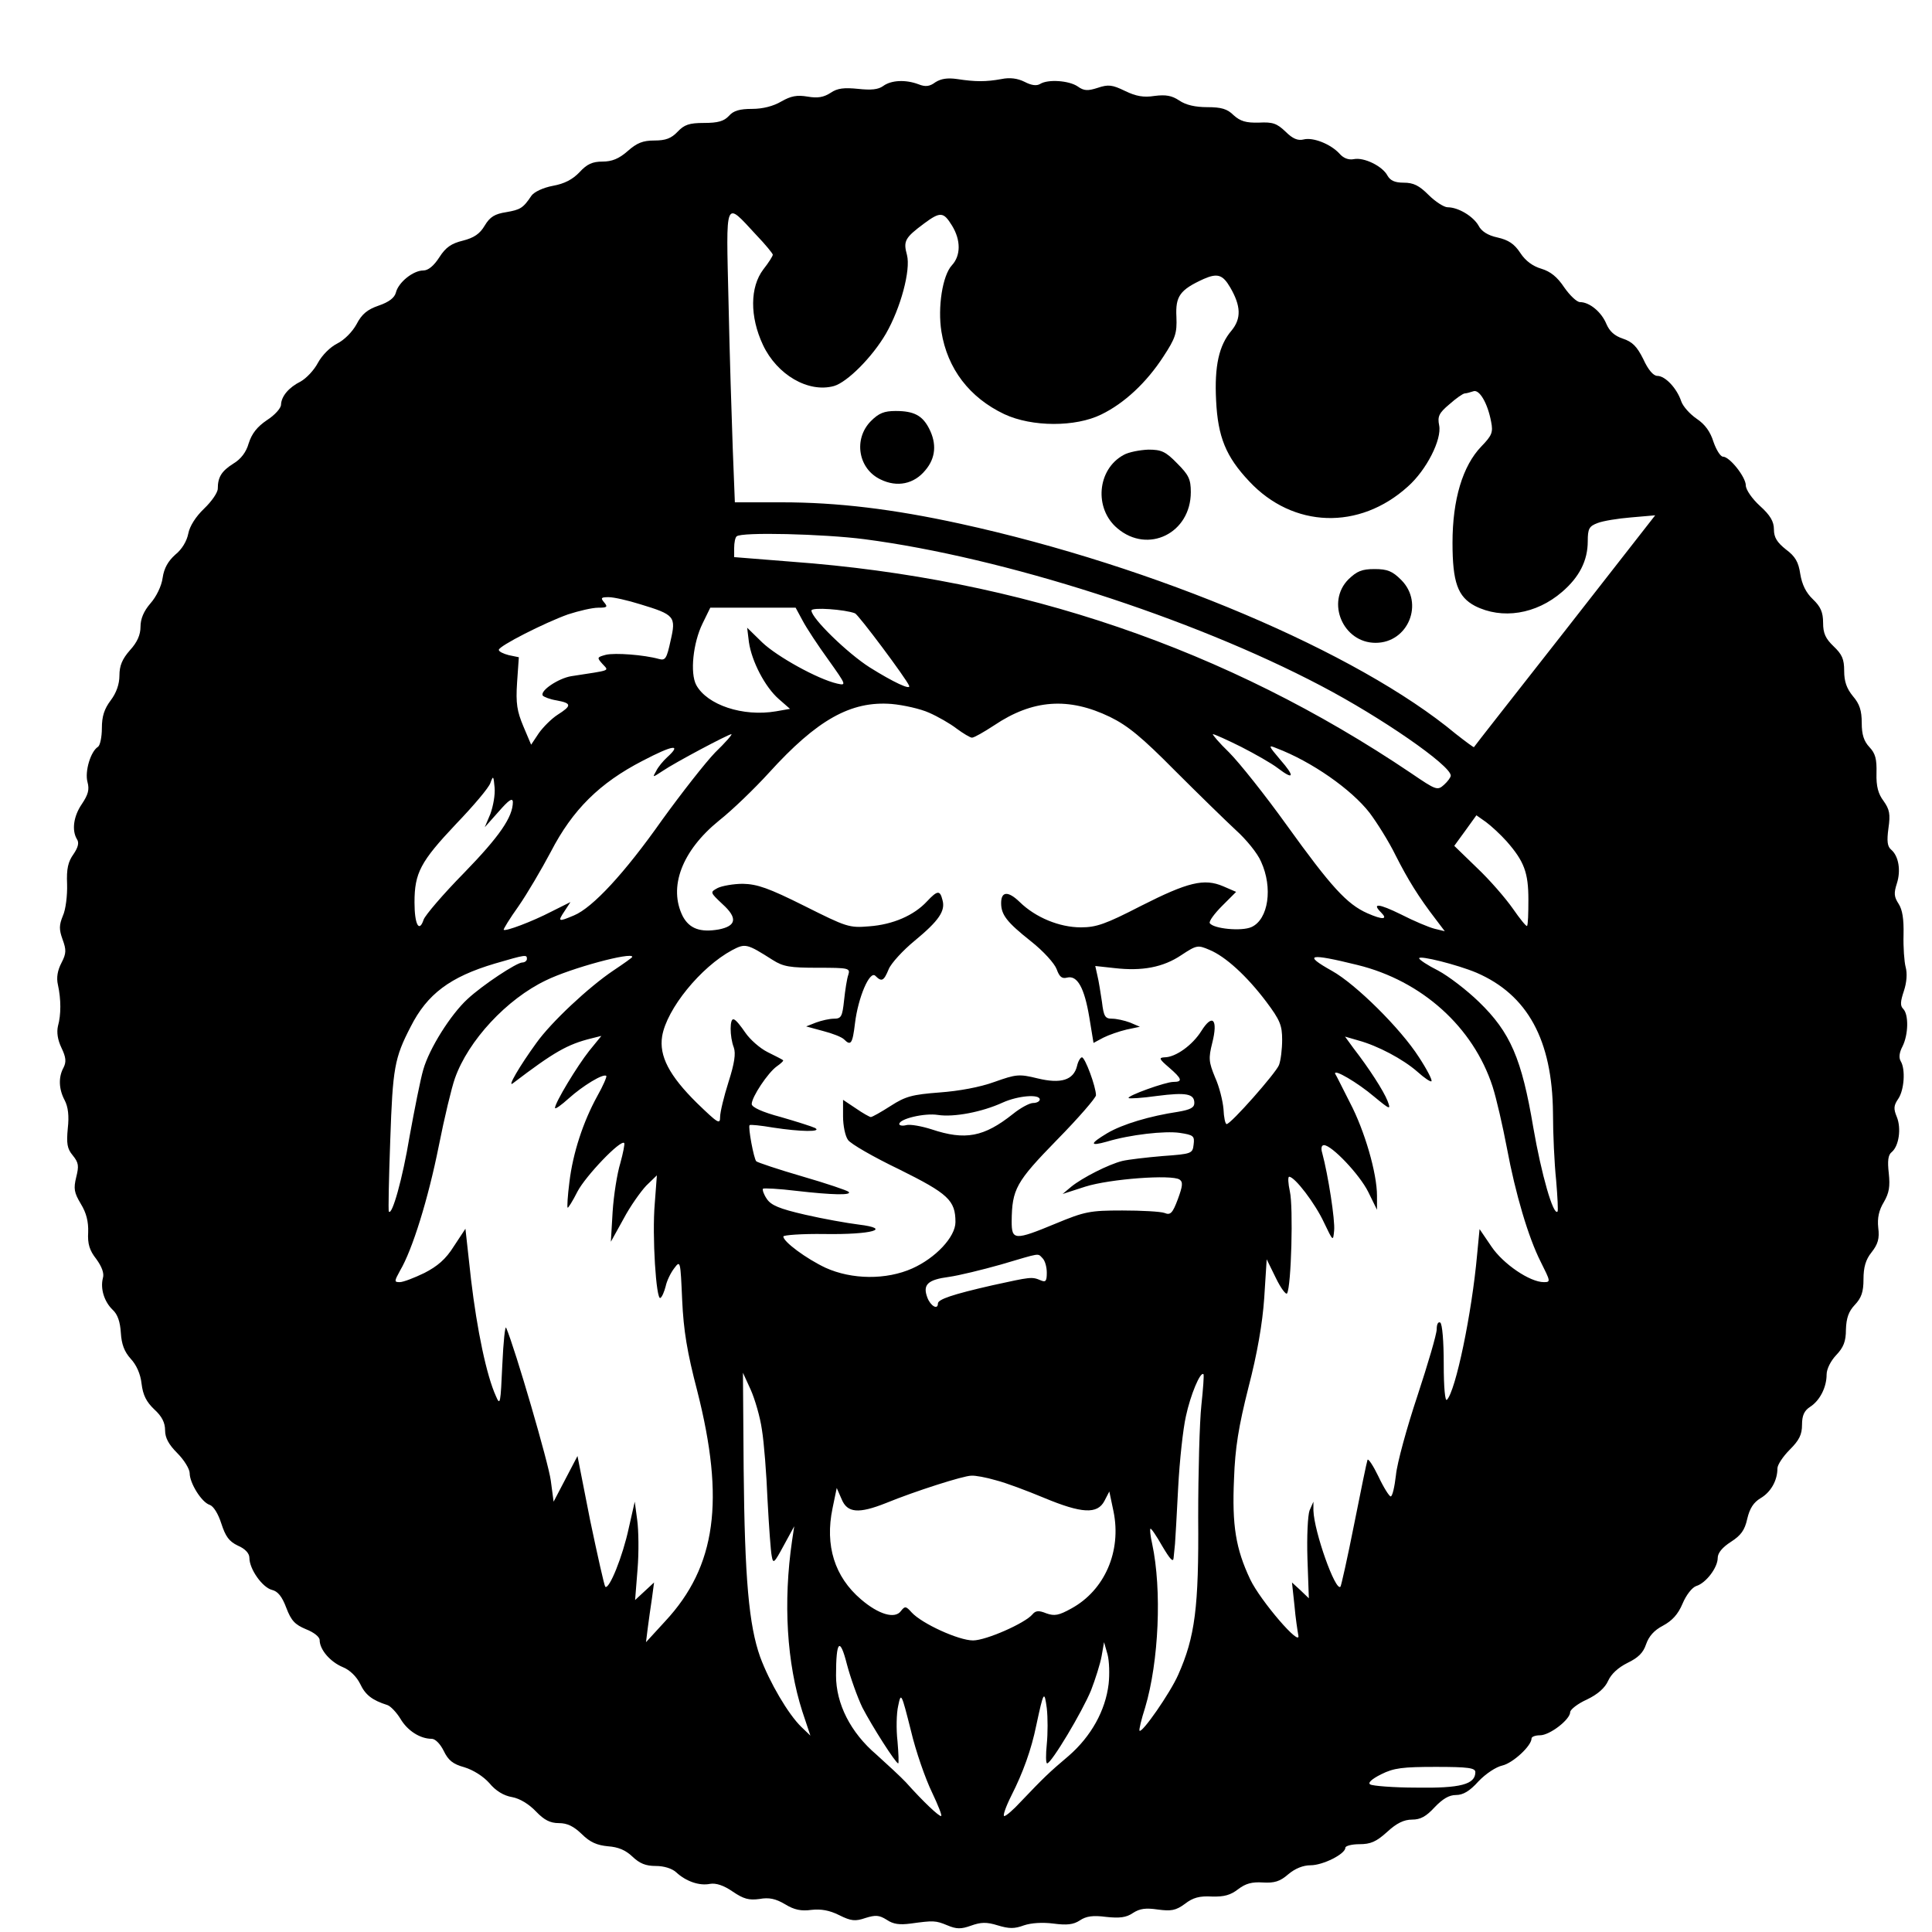 <?xml version="1.0" standalone="no"?>
<!DOCTYPE svg PUBLIC "-//W3C//DTD SVG 20010904//EN"
 "http://www.w3.org/TR/2001/REC-SVG-20010904/DTD/svg10.dtd">
 <!--<svg version="1.0" xmlns="http://www.w3.org/2000/svg"
 width="564.000000pt" height="564.000000pt" viewBox="0 0 564.000000 564.000000"
 preserveAspectRatio="xMidYMid meet">
-->
<svg version="1.0" xmlns="http://www.w3.org/2000/svg"
 width="50px" height="50px" viewBox="0 0 550 550"
 preserveAspectRatio="xMidYMid meet">
<g transform="translate(0,564) scale(0.1,-0.1)"
fill="#000000" stroke="none">
<path d="M2663 5406 c-16 -12 -28 -14 -48 -6 -37 14 -78 12 -101 -5 -14 -10
-34 -12 -71 -8 -40 4 -59 2 -78 -11 -20 -13 -37 -16 -66 -11 -30 5 -47 2 -75
-14 -22 -13 -52 -21 -83 -21 -35 0 -53 -5 -66 -20 -14 -15 -31 -20 -71 -20
-42 0 -56 -5 -75 -25 -18 -19 -34 -25 -66 -25 -33 0 -50 -7 -76 -30 -25 -22
-45 -30 -72 -30 -28 0 -44 -7 -65 -30 -20 -21 -43 -33 -76 -39 -27 -5 -53 -17
-61 -28 -24 -36 -32 -40 -72 -47 -32 -5 -46 -13 -61 -38 -14 -24 -31 -35 -62
-43 -33 -8 -49 -19 -67 -47 -16 -25 -32 -38 -46 -38 -29 0 -71 -34 -78 -63 -4
-15 -20 -27 -49 -37 -32 -11 -48 -24 -63 -53 -12 -22 -35 -45 -55 -55 -20 -10
-43 -33 -55 -55 -11 -21 -33 -44 -49 -53 -34 -17 -55 -42 -56 -66 0 -10 -18
-30 -40 -44 -28 -19 -43 -38 -52 -66 -7 -25 -22 -45 -44 -58 -33 -21 -44 -38
-44 -71 0 -11 -17 -36 -39 -57 -24 -23 -41 -50 -45 -71 -4 -21 -18 -45 -37
-60 -20 -18 -32 -38 -36 -66 -3 -23 -18 -54 -35 -73 -19 -22 -28 -44 -28 -66
0 -23 -9 -44 -30 -67 -22 -25 -30 -44 -30 -72 0 -25 -9 -50 -25 -71 -18 -24
-25 -45 -25 -79 0 -25 -5 -49 -11 -53 -21 -13 -38 -70 -30 -100 6 -22 2 -36
-16 -63 -24 -35 -29 -75 -14 -100 7 -10 3 -24 -10 -43 -15 -21 -20 -41 -18
-85 1 -32 -4 -73 -12 -90 -11 -27 -11 -39 -1 -67 11 -30 11 -40 -3 -67 -11
-21 -15 -42 -10 -63 9 -41 9 -85 0 -117 -4 -18 -1 -39 10 -62 13 -27 14 -40 6
-56 -15 -27 -14 -61 3 -93 10 -19 13 -45 9 -80 -4 -43 -2 -58 14 -77 17 -21
18 -30 10 -62 -8 -33 -6 -44 13 -76 16 -26 22 -51 21 -81 -2 -33 4 -52 23 -76
16 -22 23 -41 19 -54 -8 -31 4 -68 28 -91 14 -13 21 -34 23 -65 2 -33 10 -54
28 -74 16 -17 28 -43 31 -71 4 -33 14 -52 36 -73 22 -20 31 -38 31 -60 0 -21
10 -40 35 -65 19 -19 35 -45 35 -57 0 -28 34 -83 57 -90 11 -4 24 -25 33 -53
12 -37 22 -51 47 -63 21 -9 33 -22 33 -35 0 -32 37 -84 64 -91 17 -4 29 -19
41 -51 14 -37 25 -48 56 -61 23 -9 39 -22 39 -31 0 -27 30 -62 66 -77 20 -8
39 -27 49 -47 15 -32 34 -47 78 -61 9 -3 26 -21 37 -39 20 -34 56 -57 89 -57
10 0 24 -14 34 -34 13 -27 26 -38 59 -47 26 -8 54 -26 71 -45 18 -22 41 -36
65 -40 22 -4 48 -20 68 -41 23 -24 40 -33 65 -33 24 0 42 -9 65 -31 24 -24 44
-32 75 -35 29 -2 50 -11 69 -29 21 -20 38 -27 67 -27 23 0 46 -7 58 -18 28
-26 66 -39 96 -33 17 3 39 -4 65 -22 31 -21 46 -25 76 -21 27 5 46 1 73 -15
26 -16 46 -20 75 -16 27 3 51 -1 79 -15 34 -17 46 -18 75 -8 29 9 39 8 60 -5
19 -13 37 -15 68 -11 66 9 71 9 105 -5 26 -11 39 -11 67 -1 28 10 44 11 76 1
33 -10 48 -10 75 0 21 7 53 9 84 5 38 -5 57 -3 75 9 18 12 37 15 75 10 38 -4
57 -2 76 11 20 13 37 15 71 10 38 -5 51 -3 77 16 23 18 42 23 77 21 35 -1 53
4 75 21 21 16 39 21 70 19 33 -2 49 3 72 23 20 17 43 26 64 26 35 0 99 32 99
50 0 5 18 10 40 10 32 0 48 7 79 35 27 25 48 35 71 35 24 0 40 9 64 35 23 24
41 35 61 35 20 0 39 11 64 39 21 22 50 41 68 45 30 7 83 56 83 77 0 5 11 9 24
9 28 0 86 45 86 66 0 7 21 24 48 36 31 15 51 33 60 53 9 20 29 38 55 51 31 15
45 29 53 53 8 23 23 40 48 53 26 14 43 32 56 63 10 24 27 46 39 50 27 8 61 52
61 80 0 14 13 30 38 46 28 18 39 33 46 65 7 30 18 47 38 59 29 17 48 50 48 85
0 10 16 34 35 53 27 27 35 43 35 71 0 26 6 40 23 51 28 18 47 56 47 92 0 16
12 39 27 55 21 22 28 39 28 73 1 33 8 52 25 70 19 20 25 37 25 73 0 34 6 56
23 77 18 23 23 39 19 70 -3 28 2 50 16 73 15 26 18 44 14 82 -4 35 -2 52 8 60
21 17 28 68 15 100 -10 24 -9 33 4 52 17 25 21 84 7 107 -6 10 -4 25 5 42 17
34 18 91 2 107 -9 9 -8 21 2 51 8 24 10 50 5 68 -4 15 -7 57 -6 92 1 44 -3 71
-14 88 -13 20 -14 30 -5 58 12 37 5 78 -16 96 -11 9 -13 24 -8 61 6 41 3 54
-14 78 -15 20 -21 41 -20 79 1 40 -3 56 -20 74 -16 17 -22 36 -22 69 0 35 -6
54 -25 76 -18 22 -25 42 -25 72 0 34 -6 47 -30 70 -23 22 -30 37 -30 67 0 30
-7 46 -29 67 -20 19 -31 42 -36 72 -5 34 -14 50 -41 70 -25 20 -34 34 -34 57
0 22 -10 40 -40 67 -22 20 -40 46 -40 58 0 24 -46 82 -65 82 -7 0 -19 19 -27
42 -9 29 -24 50 -48 66 -19 13 -39 35 -44 50 -12 36 -45 72 -68 72 -11 0 -26
17 -40 48 -18 36 -31 49 -58 58 -24 8 -38 21 -47 42 -14 34 -48 62 -75 62 -9
0 -29 19 -45 42 -20 30 -39 45 -65 53 -24 7 -45 22 -60 45 -17 26 -34 37 -65
44 -28 6 -46 18 -54 34 -15 26 -57 52 -88 52 -10 0 -35 16 -54 35 -27 27 -43
35 -71 35 -25 0 -38 6 -46 20 -14 27 -67 53 -96 47 -15 -3 -30 3 -41 16 -25
27 -75 47 -102 40 -16 -4 -31 2 -51 22 -25 24 -37 28 -76 26 -37 -1 -53 4 -72
21 -18 18 -35 23 -75 23 -34 0 -61 6 -80 19 -21 14 -38 17 -70 13 -31 -5 -53
-1 -84 14 -37 18 -48 19 -78 9 -28 -9 -39 -9 -57 4 -25 17 -85 21 -107 7 -10
-6 -25 -4 -44 6 -20 10 -42 13 -66 8 -44 -8 -74 -8 -126 0 -28 4 -46 1 -62 -9z
m-510 -435 c26 -27 47 -53 47 -56 0 -4 -12 -23 -27 -42 -38 -50 -39 -134 -1
-215 40 -85 129 -137 202 -117 38 11 109 82 148 149 42 73 71 181 60 224 -11
40 -6 49 49 90 46 34 55 33 79 -6 26 -42 25 -86 0 -113 -27 -29 -41 -120 -30
-189 17 -106 80 -188 179 -235 79 -37 203 -37 276 -1 66 32 129 91 177 165 34
52 39 66 37 113 -3 59 10 77 78 108 39 17 54 12 75 -24 31 -53 32 -89 4 -123
-36 -42 -49 -101 -44 -199 5 -104 28 -160 94 -230 125 -134 314 -140 452 -15
53 47 97 134 89 174 -5 25 -1 35 29 60 19 17 39 31 44 31 4 0 15 3 24 6 17 7
41 -33 51 -87 6 -30 2 -39 -28 -70 -53 -55 -82 -151 -82 -274 0 -113 15 -154
64 -180 77 -39 174 -24 248 40 49 42 73 89 73 144 0 36 4 43 28 52 15 6 58 13
95 16 l69 6 -257 -329 c-142 -181 -259 -330 -259 -331 -1 -1 -24 16 -52 38
-280 233 -857 477 -1410 598 -192 42 -351 61 -508 61 l-134 0 -6 153 c-3 83
-9 271 -12 416 -7 301 -12 290 79 192z m308 -866 c397 -52 930 -223 1299 -417
172 -90 370 -227 370 -256 0 -5 -9 -17 -19 -26 -19 -17 -22 -16 -94 33 -525
354 -1110 554 -1764 602 l-163 13 0 26 c0 15 3 30 7 33 12 13 248 7 364 -8z
m-639 -185 c99 -30 103 -35 87 -104 -11 -51 -15 -57 -33 -52 -43 12 -125 18
-151 12 -26 -7 -26 -8 -10 -26 19 -21 27 -17 -89 -35 -36 -6 -89 -41 -81 -55
3 -4 21 -11 40 -14 43 -8 43 -15 2 -41 -17 -11 -41 -35 -53 -52 l-22 -33 -22
52 c-18 43 -22 65 -18 125 l5 72 -29 6 c-15 4 -28 10 -28 15 0 11 130 77 197
101 31 10 69 19 86 19 25 0 28 2 17 15 -11 13 -9 15 13 15 14 0 54 -9 89 -20z
m463 -47 c11 -21 44 -71 73 -111 52 -73 52 -74 25 -68 -56 13 -171 77 -213
117 l-43 42 5 -41 c8 -55 46 -128 85 -162 l32 -28 -40 -7 c-94 -16 -196 18
-227 75 -18 34 -9 120 18 175 l22 45 122 0 121 0 20 -37z m149 21 c10 -4 146
-186 154 -206 6 -14 -45 10 -112 52 -63 40 -166 140 -166 162 0 10 96 3 124
-8z m211 -283 c25 -11 60 -31 78 -45 19 -14 39 -26 44 -26 6 0 34 16 63 35
110 74 212 81 330 24 51 -25 91 -58 185 -153 66 -66 144 -142 173 -169 29 -26
62 -66 72 -90 34 -74 21 -164 -27 -186 -28 -13 -109 -5 -119 11 -3 5 13 27 35
49 l40 40 -37 16 c-54 23 -100 12 -234 -56 -101 -52 -127 -61 -171 -61 -61 0
-129 28 -174 72 -33 32 -53 31 -53 -3 0 -33 16 -54 84 -108 37 -29 68 -64 74
-80 8 -22 15 -28 30 -24 29 7 49 -29 63 -113 l12 -73 28 15 c16 8 45 18 66 23
l38 8 -28 12 c-16 6 -39 11 -51 11 -20 0 -24 6 -29 48 -4 26 -9 59 -13 75 l-6
27 55 -6 c78 -9 138 2 190 37 44 29 47 29 80 15 46 -19 107 -75 162 -148 39
-52 45 -67 45 -108 0 -27 -4 -59 -9 -72 -9 -23 -137 -168 -149 -168 -4 0 -8
19 -9 43 -2 23 -12 64 -24 90 -18 44 -19 54 -8 98 17 67 1 85 -31 34 -25 -40
-73 -75 -105 -75 -17 -1 -15 -5 13 -29 37 -32 40 -41 12 -41 -22 0 -133 -40
-127 -46 2 -2 38 0 80 6 85 11 107 6 107 -20 0 -13 -11 -19 -46 -25 -80 -12
-158 -35 -202 -61 -50 -30 -51 -38 -1 -24 66 20 165 31 207 25 40 -6 43 -9 40
-33 -3 -26 -5 -27 -88 -33 -47 -4 -98 -10 -115 -14 -40 -10 -114 -48 -145 -73
l-25 -21 65 21 c70 22 246 35 268 20 10 -7 9 -18 -5 -56 -15 -40 -21 -46 -38
-39 -11 4 -65 7 -120 7 -92 0 -107 -3 -189 -37 -118 -49 -126 -48 -126 6 1 92
12 112 129 232 61 62 111 120 111 127 0 24 -31 108 -40 108 -4 0 -11 -11 -14
-25 -10 -40 -46 -51 -112 -35 -53 13 -61 12 -123 -10 -41 -15 -101 -26 -156
-30 -78 -6 -97 -11 -139 -38 -28 -18 -53 -32 -57 -32 -3 0 -23 11 -43 25 l-36
24 0 -47 c0 -26 6 -56 14 -67 7 -11 73 -49 146 -84 139 -69 160 -88 160 -150
0 -42 -56 -102 -123 -132 -74 -33 -172 -32 -247 2 -55 26 -120 74 -120 89 0 4
53 8 118 7 134 -2 194 15 96 27 -32 4 -100 16 -152 28 -74 17 -97 27 -109 45
-9 13 -13 26 -11 29 3 2 45 0 94 -6 104 -12 160 -13 150 -3 -4 4 -63 24 -132
44 -69 20 -128 40 -131 43 -7 7 -24 98 -19 103 2 2 32 -1 67 -7 78 -12 141
-13 119 -1 -8 4 -52 18 -97 31 -53 14 -83 28 -83 37 0 20 46 89 71 107 13 9
21 17 18 18 -2 2 -22 12 -44 23 -22 11 -50 36 -63 55 -13 19 -27 37 -33 38
-12 5 -12 -49 0 -80 6 -17 2 -45 -15 -98 -13 -41 -24 -86 -24 -100 0 -22 -6
-18 -66 40 -79 78 -108 134 -99 190 13 78 110 197 199 245 38 20 42 19 116
-28 30 -19 49 -22 128 -22 88 0 93 -1 87 -20 -4 -11 -9 -44 -12 -72 -5 -47 -8
-53 -29 -53 -12 0 -35 -5 -51 -11 l-28 -11 48 -13 c27 -7 53 -17 60 -24 19
-19 24 -13 31 46 9 74 42 151 58 135 18 -18 24 -15 38 19 7 17 41 54 74 81 69
57 88 85 79 116 -7 28 -14 28 -44 -4 -37 -40 -97 -66 -164 -71 -58 -5 -65 -2
-185 58 -102 51 -134 62 -175 63 -27 0 -60 -6 -72 -12 -22 -12 -22 -12 14 -46
43 -39 40 -62 -11 -72 -52 -9 -83 2 -102 37 -42 83 -3 187 103 273 38 30 101
91 142 136 137 151 233 205 349 196 34 -3 83 -14 107 -25z m-609 -113 c-28
-29 -96 -116 -151 -192 -107 -152 -198 -250 -251 -272 -45 -19 -47 -18 -27 12
l17 26 -54 -27 c-56 -29 -131 -57 -136 -52 -2 1 17 32 42 67 25 36 66 106 92
155 62 120 139 196 261 259 88 46 113 49 70 10 -11 -10 -26 -28 -31 -39 -11
-19 -11 -19 18 0 35 24 186 104 196 105 4 0 -17 -24 -46 -52z m1497 16 c39
-20 87 -47 105 -61 46 -35 49 -24 6 25 -34 40 -34 42 -10 32 100 -38 213 -117
265 -184 21 -28 55 -82 74 -121 35 -69 65 -118 115 -183 l25 -33 -29 7 c-16 4
-59 22 -96 41 -63 31 -84 33 -56 5 20 -20 4 -21 -39 -2 -59 26 -104 76 -230
251 -61 85 -135 178 -164 207 -29 28 -49 52 -46 52 4 0 40 -16 80 -36z m-2137
-191 l-16 -38 40 45 c28 32 39 40 40 27 0 -43 -38 -98 -139 -202 -60 -61 -111
-121 -115 -133 -13 -39 -26 -13 -26 49 0 84 17 116 118 223 50 52 94 104 98
117 8 22 9 21 12 -13 2 -20 -4 -53 -12 -75z m2893 -78 c50 -57 62 -89 62 -166
0 -39 -1 -73 -4 -75 -2 -2 -20 20 -40 49 -21 30 -66 82 -102 116 l-65 63 32
44 31 43 27 -19 c15 -11 42 -36 59 -55z m-2789 -335 c0 -5 -6 -10 -13 -10 -16
0 -113 -64 -156 -104 -48 -44 -109 -141 -126 -201 -8 -27 -25 -113 -39 -190
-20 -121 -50 -227 -59 -214 -2 2 0 94 4 204 7 205 12 233 58 322 47 93 112
142 240 180 89 26 91 26 91 13z m300 6 c0 -2 -24 -19 -54 -39 -70 -47 -177
-147 -219 -206 -48 -66 -84 -128 -67 -115 117 89 155 111 224 128 l28 7 -35
-43 c-34 -43 -97 -147 -97 -162 0 -5 18 8 39 27 40 36 99 72 107 64 2 -2 -9
-28 -26 -58 -40 -73 -69 -161 -79 -244 -5 -39 -7 -72 -5 -73 1 -2 14 18 28 46
23 44 123 149 133 138 2 -2 -3 -28 -11 -57 -9 -29 -19 -92 -22 -139 l-5 -85
36 65 c19 36 49 78 65 95 l30 29 -6 -80 c-8 -92 4 -277 16 -269 5 3 11 18 15
33 3 15 14 38 24 51 18 24 18 23 23 -90 4 -87 14 -148 43 -259 79 -311 54
-499 -91 -655 l-55 -60 5 40 c3 22 8 60 12 85 l6 45 -27 -25 -27 -25 7 88 c4
48 3 111 -1 140 l-7 52 -17 -75 c-17 -80 -56 -177 -67 -167 -3 4 -22 89 -43
189 l-36 183 -34 -65 -34 -65 -8 60 c-6 48 -101 374 -127 435 -3 8 -8 -39 -11
-105 -5 -111 -6 -118 -18 -90 -27 59 -54 189 -71 332 l-16 145 -33 -50 c-23
-37 -47 -57 -84 -76 -29 -14 -60 -26 -70 -26 -16 0 -16 2 1 33 35 59 80 204
110 354 16 81 37 168 46 193 38 108 148 226 259 279 71 35 246 82 246 67z
m2064 -23 c184 -45 330 -177 385 -346 11 -34 29 -113 41 -176 24 -129 61 -254
96 -323 28 -56 29 -58 9 -58 -40 0 -116 52 -149 101 l-34 50 -7 -73 c-15 -167
-61 -388 -86 -413 -5 -5 -9 33 -9 102 0 64 -4 114 -10 118 -6 3 -10 -5 -10
-19 0 -14 -25 -99 -55 -190 -30 -90 -58 -192 -61 -225 -4 -34 -10 -61 -15 -61
-4 0 -20 25 -35 57 -15 31 -29 52 -31 47 -2 -5 -19 -87 -38 -183 -19 -96 -37
-176 -39 -178 -14 -15 -75 156 -77 217 l0 25 -11 -25 c-5 -14 -8 -73 -6 -137
l4 -113 -24 23 -24 22 7 -65 c3 -36 9 -74 11 -85 9 -38 -108 98 -137 159 -41
87 -52 153 -46 286 3 88 13 149 41 260 25 96 40 182 45 255 l7 110 26 -53 c14
-29 29 -49 32 -44 12 19 18 247 8 290 -5 23 -6 42 -2 42 16 0 74 -76 99 -130
26 -54 26 -55 29 -23 3 29 -17 158 -34 221 -4 13 -2 22 5 22 22 0 101 -83 126
-133 l25 -51 0 40 c0 64 -35 185 -77 265 -21 41 -39 78 -42 82 -6 16 64 -25
111 -65 46 -38 48 -38 38 -12 -11 28 -52 92 -97 150 l-24 33 38 -11 c55 -15
127 -53 168 -89 20 -18 38 -30 40 -27 3 3 -13 34 -36 69 -52 81 -179 207 -247
245 -84 47 -66 51 72 17z m339 -22 c146 -63 216 -192 218 -399 0 -59 4 -145 9
-192 4 -47 6 -87 4 -89 -12 -13 -46 106 -69 239 -33 196 -65 271 -155 358 -34
33 -86 73 -116 89 -30 15 -54 31 -54 35 0 9 108 -18 163 -41z m-1243 -361 c0
-5 -8 -10 -19 -10 -10 0 -36 -14 -57 -31 -83 -66 -136 -76 -232 -44 -28 9 -61
15 -72 12 -11 -3 -20 -1 -20 3 0 15 72 32 110 26 45 -7 125 8 184 35 44 20
106 25 106 9z m8 -452 c7 -7 12 -25 12 -41 0 -24 -3 -28 -17 -22 -26 11 -28
10 -138 -14 -114 -26 -155 -40 -155 -52 0 -19 -21 -7 -30 17 -14 37 1 51 62
59 28 4 94 20 147 35 116 34 104 33 119 18z m-799 -488 c6 -36 13 -126 16
-200 4 -74 9 -146 12 -160 4 -23 7 -20 34 30 l30 55 -6 -40 c-26 -177 -15
-350 29 -487 l23 -69 -26 25 c-37 36 -90 126 -117 199 -32 90 -44 222 -47 536
l-2 273 22 -48 c12 -27 27 -78 32 -114z m1251 69 c-5 -46 -9 -190 -9 -319 2
-256 -9 -340 -57 -448 -23 -52 -103 -167 -110 -159 -2 2 5 32 16 66 39 131 48
335 20 466 -5 22 -7 41 -5 43 2 2 17 -20 34 -50 22 -37 31 -47 32 -33 1 11 3
29 4 40 1 11 5 83 9 160 4 77 14 168 22 203 13 61 41 128 50 120 2 -2 -1 -42
-6 -89z m-585 -213 c28 -7 89 -30 137 -50 108 -45 152 -47 172 -9 l14 27 12
-57 c23 -113 -25 -224 -120 -276 -36 -20 -48 -22 -71 -14 -22 9 -31 8 -40 -3
-21 -25 -132 -74 -169 -74 -41 0 -146 48 -175 80 -16 18 -19 18 -30 4 -17 -24
-64 -10 -114 33 -75 64 -103 153 -81 259 l12 58 14 -32 c16 -39 48 -42 126
-11 83 34 221 78 243 78 11 1 43 -5 70 -13z m-380 -647 c28 -54 95 -159 102
-159 2 0 1 28 -2 63 -4 34 -3 80 2 101 8 39 9 37 36 -70 14 -60 42 -139 60
-176 18 -38 30 -68 26 -68 -7 0 -49 39 -100 96 -15 16 -53 51 -84 79 -74 63
-115 145 -115 225 0 100 11 111 31 32 10 -38 30 -94 44 -123z m701 67 c-9 -76
-50 -149 -113 -204 -58 -49 -72 -63 -137 -131 -21 -23 -42 -41 -47 -41 -5 0 4
26 20 58 33 65 57 131 71 200 21 98 23 101 30 49 3 -26 3 -72 0 -102 -3 -30
-3 -55 1 -55 12 0 100 147 125 208 12 31 26 75 30 97 l7 40 10 -35 c5 -19 6
-57 3 -84z m1044 -251 c0 -35 -43 -46 -168 -44 -65 0 -125 5 -131 9 -8 4 3 15
31 29 36 18 61 21 156 21 92 0 112 -3 112 -15z"/>
<path d="M2479 4441 c-50 -51 -36 -136 28 -166 47 -23 95 -13 127 26 30 35 33
76 11 119 -19 37 -43 50 -95 50 -33 0 -48 -6 -71 -29z"/>
<path d="M3199 4345 c-76 -41 -85 -153 -18 -209 87 -74 209 -14 209 103 0 37
-6 49 -39 82 -33 34 -45 39 -82 39 -24 -1 -56 -7 -70 -15z"/>
<path d="M3839 3991 c-65 -65 -16 -181 77 -181 93 0 139 113 73 179 -25 25
-39 31 -76 31 -36 0 -50 -6 -74 -29z"/>
</g>
</svg>
